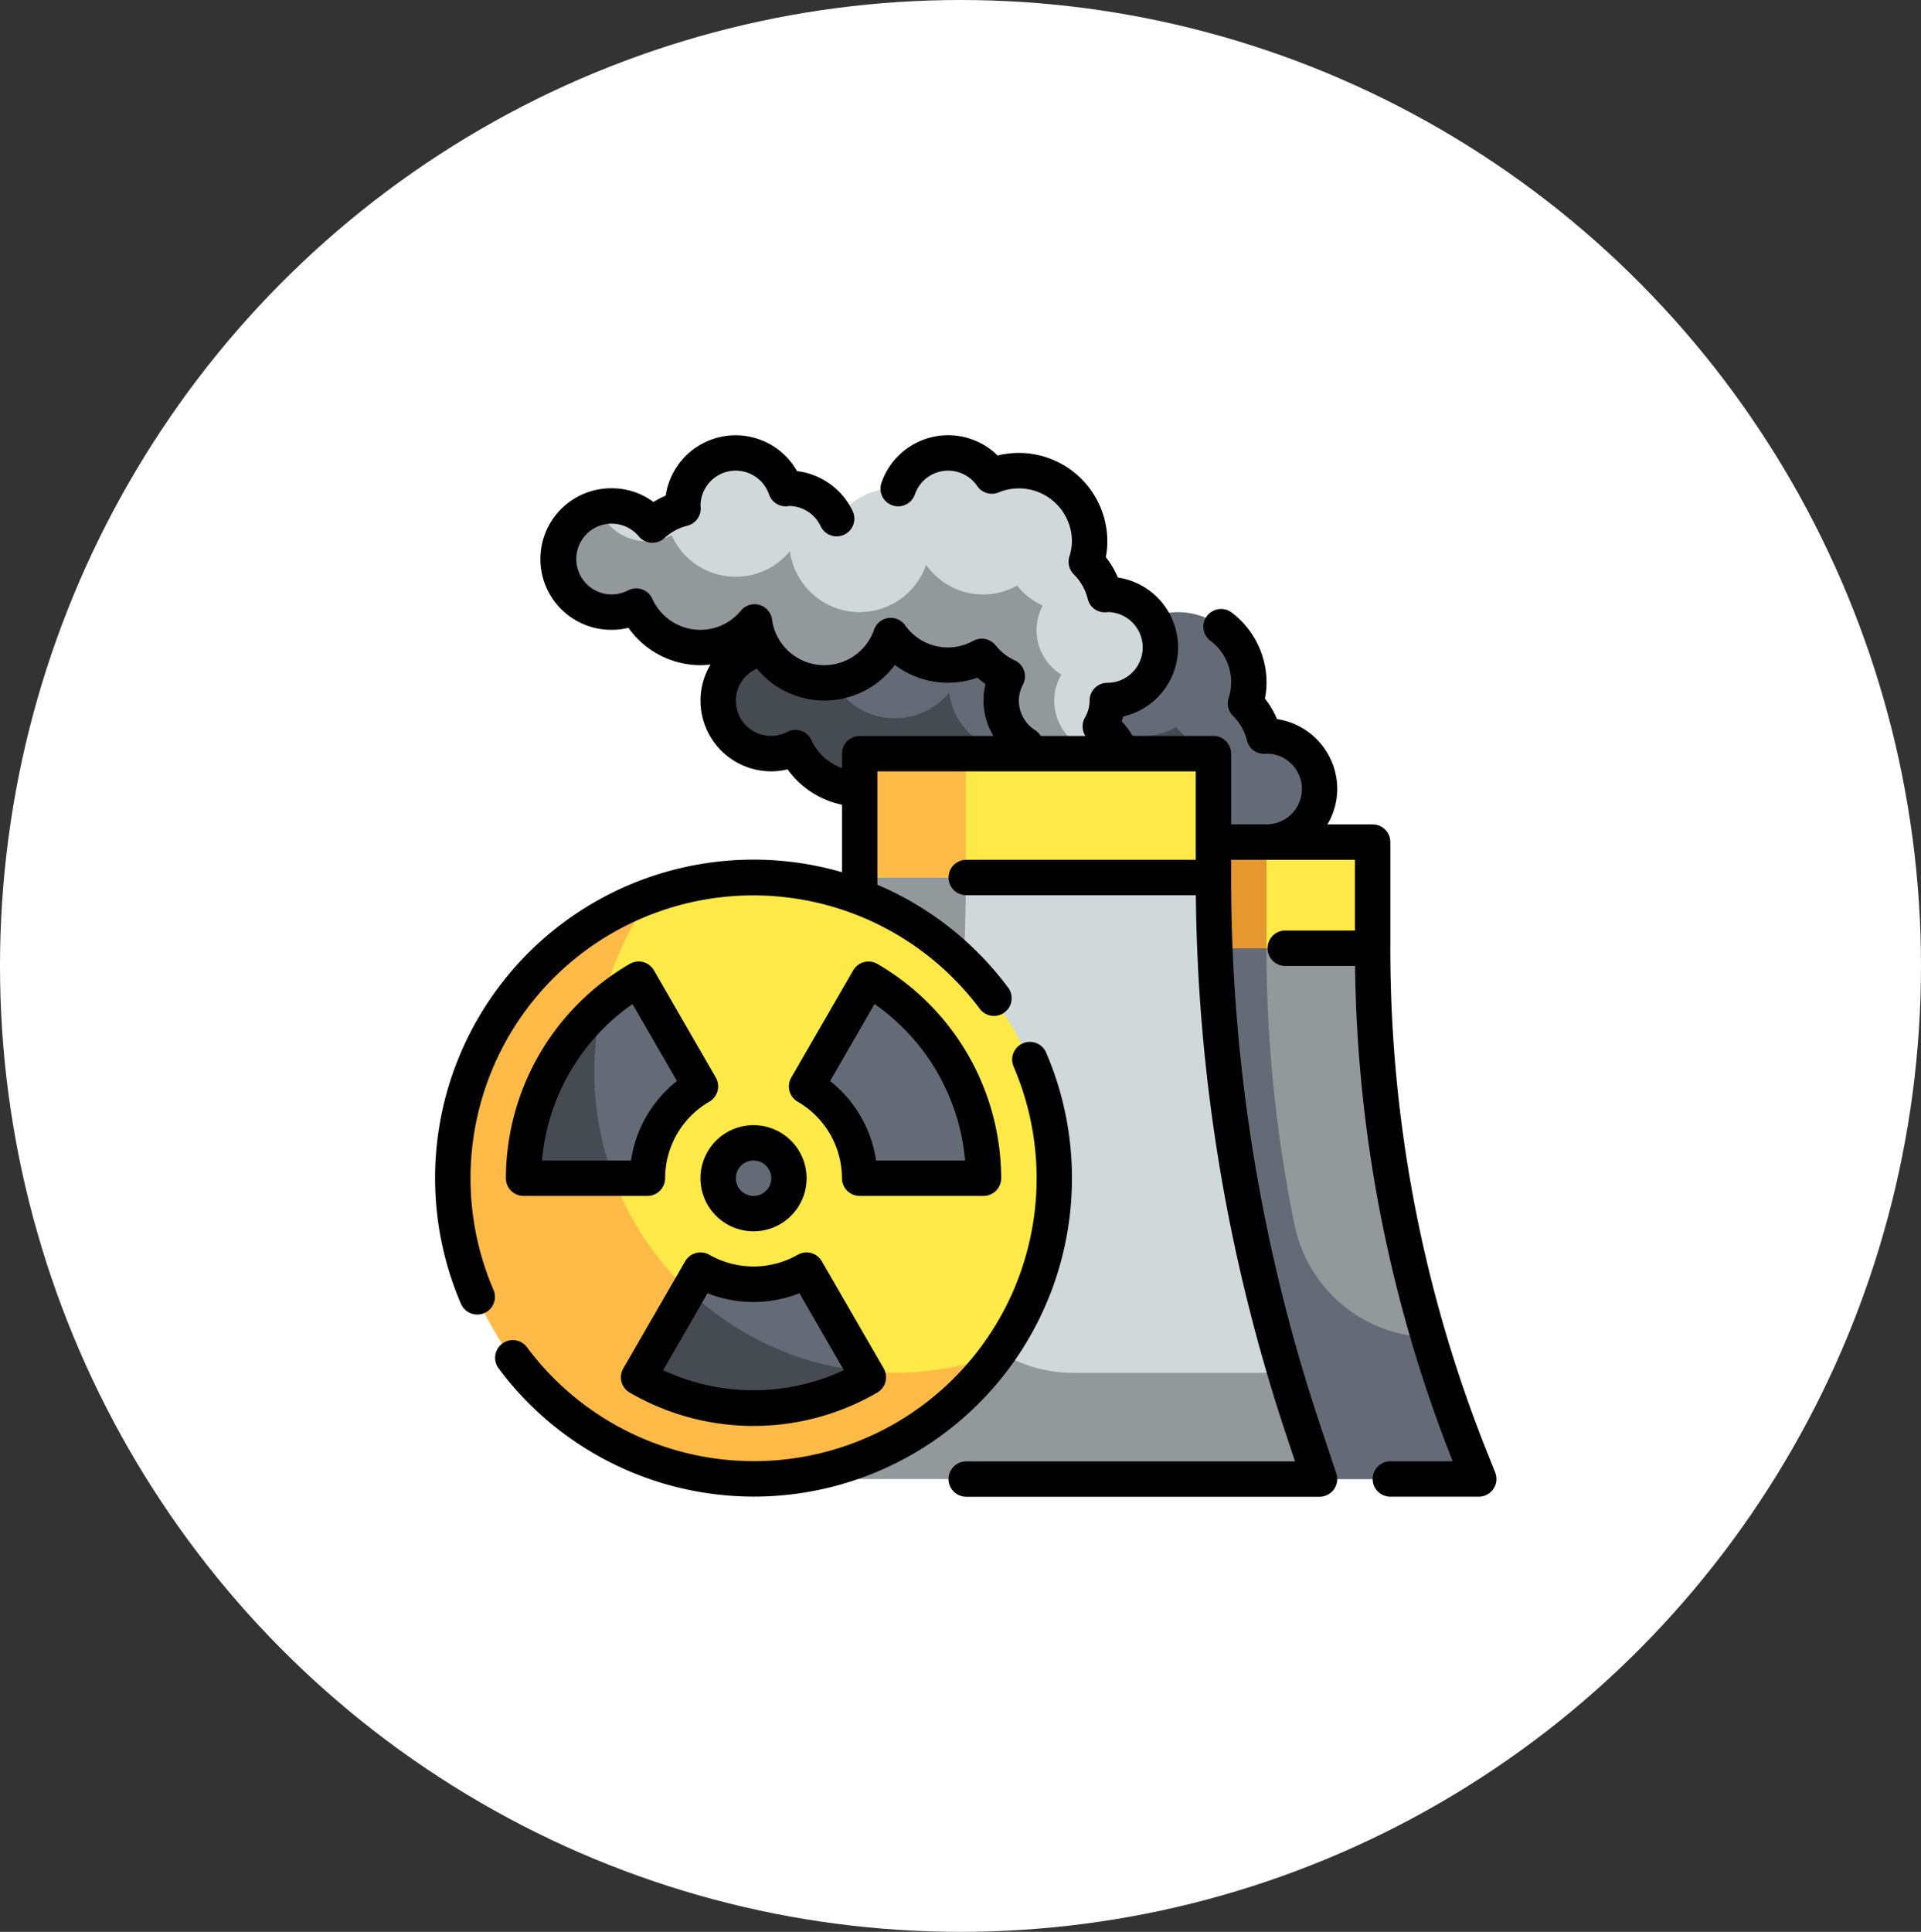 <svg xmlns="http://www.w3.org/2000/svg" width="181" height="182" viewBox="0 0 181 182">
  <rect x="0" y="0" width="181" height="182" fill="#333333" stroke="none"/>
  <g id="t4-ic2" transform="translate(-709.5 -824)">
    <ellipse id="Ellipse_4390" data-name="Ellipse 4390" cx="90.5" cy="91" rx="90.5" ry="91" transform="translate(709.5 824)" fill="#fff"/>
    <g id="Fill_Outline" data-name="Fill Outline" transform="translate(748.5 863.002)">
      <g id="Stroke_copy" data-name="Stroke copy" transform="translate(3.66 3.667)">
        <g id="Group_96866" data-name="Group 96866">
          <g id="Group_96863" data-name="Group 96863" transform="translate(9.971)">
            <path id="Path_151508" data-name="Path 151508" d="M74.68,29.336a5,5,0,0,0-5-5c-.078,0-.152.02-.228.023a6.657,6.657,0,0,0-1.755-3.1,6.58,6.58,0,0,0,.317-1.927A6.667,6.667,0,0,0,58.8,13.178a4.98,4.98,0,0,0-8.833,1.188c-.1,0-.195-.03-.3-.03a6.65,6.65,0,0,0-5.484,2.887,4.988,4.988,0,0,0-4.508-2.887c-.1,0-.2.023-.3.03A4.988,4.988,0,0,0,29.681,16c0,.078.02.152.023.228A6.633,6.633,0,0,0,26.822,17.8a5,5,0,1,0-1.528,7.63,6.618,6.618,0,0,0,11.147,1.5,6.63,6.63,0,0,0,12.833,1.288,6.56,6.56,0,0,0,8.573,1.952,6.657,6.657,0,0,0,2.407,1.888,4.928,4.928,0,0,0,1.76,6.5A4.95,4.95,0,0,0,61.347,41a5,5,0,1,0,7.667-4.217,4.95,4.95,0,0,0,.667-2.45,5,5,0,0,0,5-5Z" transform="translate(-2.979 2.33)" fill="#656b76"/>
            <path id="Path_151509" data-name="Path 151509" d="M69.679,37.257a5,5,0,0,1-5-5,4.95,4.95,0,0,1,.667-2.45,4.928,4.928,0,0,1-1.76-6.5,6.657,6.657,0,0,1-2.407-1.883,6.56,6.56,0,0,1-8.572-1.955,6.63,6.63,0,0,1-12.833-1.288,6.618,6.618,0,0,1-11.147-1.5,4.943,4.943,0,0,1-6.913-2.567,4.985,4.985,0,1,0,3.58,9.233,6.618,6.618,0,0,0,11.147,1.5,6.63,6.63,0,0,0,12.833,1.288,6.56,6.56,0,0,0,8.572,1.955,6.657,6.657,0,0,0,2.407,1.888,4.928,4.928,0,0,0,1.76,6.5,4.95,4.95,0,0,0-.667,2.445,5,5,0,0,0,10,0,4.851,4.851,0,0,0-.4-1.848A4.968,4.968,0,0,1,69.679,37.257Z" transform="translate(-2.977 4.409)" fill="#464a51"/>
            <path id="Path_151510" data-name="Path 151510" d="M78.333,81H35l.715-1.788A129.814,129.814,0,0,0,45,31H68.333a129.813,129.813,0,0,0,9.285,48.211Z" transform="translate(8.369 15.666)" fill="#93999a"/>
            <path id="Path_151511" data-name="Path 151511" d="M73.616,67.648A13.247,13.247,0,0,1,61,57.178,129.667,129.667,0,0,1,58.333,31H45a129.813,129.813,0,0,1-9.285,48.21L35,81H78.333l-.715-1.788q-2.285-5.692-4-11.563Z" transform="translate(8.369 15.666)" fill="#656b76"/>
            <path id="Path_151512" data-name="Path 151512" d="M41,25H64.333V35H41Z" transform="translate(12.368 11.666)" fill="#fde947"/>
            <path id="Path_151513" data-name="Path 151513" d="M41,25H54.333V35H41Z" transform="translate(12.368 11.666)" fill="#e59730"/>
            <path id="Path_151514" data-name="Path 151514" d="M65.68,21.333a5,5,0,0,0-5-5c-.078,0-.152.02-.228.023a6.657,6.657,0,0,0-1.755-3.1,6.58,6.58,0,0,0,.317-1.927A6.667,6.667,0,0,0,49.8,5.175a4.98,4.98,0,0,0-8.825,1.188c-.1,0-.195-.03-.3-.03A6.65,6.65,0,0,0,35.2,9.22a4.988,4.988,0,0,0-4.516-2.887c-.1,0-.2.023-.3.03A4.988,4.988,0,0,0,20.681,8c0,.078.02.152.023.228A6.633,6.633,0,0,0,17.822,9.8a5,5,0,1,0-1.528,7.63,6.618,6.618,0,0,0,11.147,1.5,6.63,6.63,0,0,0,12.833,1.288,6.56,6.56,0,0,0,8.573,1.952,6.657,6.657,0,0,0,2.407,1.888,4.928,4.928,0,0,0,1.76,6.5A4.95,4.95,0,0,0,52.347,33a5,5,0,1,0,7.667-4.217,4.95,4.95,0,0,0,.667-2.45,5,5,0,0,0,5-5Z" transform="translate(-8.979 -3)" fill="#d0d8da"/>
            <path id="Path_151515" data-name="Path 151515" d="M60.679,29.257a5,5,0,0,1-5-5,4.95,4.95,0,0,1,.667-2.45,4.928,4.928,0,0,1-1.76-6.5,6.657,6.657,0,0,1-2.407-1.883,6.56,6.56,0,0,1-8.572-1.955,6.63,6.63,0,0,1-12.833-1.288,6.618,6.618,0,0,1-11.147-1.5,4.943,4.943,0,0,1-6.913-2.567,4.985,4.985,0,1,0,3.58,9.233,6.618,6.618,0,0,0,11.147,1.5,6.63,6.63,0,0,0,12.833,1.288,6.56,6.56,0,0,0,8.572,1.955,6.657,6.657,0,0,0,2.407,1.888,4.928,4.928,0,0,0,1.76,6.5,4.95,4.95,0,0,0-.667,2.445,5,5,0,1,0,10,0,4.852,4.852,0,0,0-.4-1.848,4.968,4.968,0,0,1-1.267.182Z" transform="translate(-8.977 -0.924)" fill="#93999a"/>
            <path id="Path_151516" data-name="Path 151516" d="M73.333,83.666H20l1.567-4.7A164.3,164.3,0,0,0,30,27H63.333a164.3,164.3,0,0,0,8.434,51.968Z" transform="translate(-1.631 13)" fill="#d0d8da"/>
            <path id="Path_151517" data-name="Path 151517" d="M26,20H59.333V31.667H26Z" transform="translate(2.369 8.333)" fill="#fde947"/>
            <path id="Path_151518" data-name="Path 151518" d="M70.118,73.666H50.166A13.295,13.295,0,0,1,37.055,57.94,163.939,163.939,0,0,0,40,27H30a164.3,164.3,0,0,1-8.434,51.968L20,83.666H73.333l-1.567-4.7c-.587-1.757-1.123-3.525-1.648-5.3Z" transform="translate(-1.631 13)" fill="#93999a"/>
            <path id="Path_151519" data-name="Path 151519" d="M26,20H36V31.667H26Z" transform="translate(2.369 8.333)" fill="#fdba47"/>
          </g>
          <g id="Group_96865" data-name="Group 96865" transform="translate(0 40.257)">
            <path id="Path_151532" data-name="Path 151532" d="M28.168,0A28.168,28.168,0,1,1,0,28.168,28.168,28.168,0,0,1,28.168,0Z" transform="translate(0.305 0)" fill="#fde947"/>
            <path id="Path_151520" data-name="Path 151520" d="M44.669,72.99A28.3,28.3,0,0,1,21.774,28.014,28.315,28.315,0,1,0,54.231,71.3a28.2,28.2,0,0,1-9.562,1.69Z" transform="translate(-2.996 -26.581)" fill="#fdba47"/>
            <g id="Group_96864" data-name="Group 96864" transform="translate(6.673 9.325)">
              <circle id="Ellipse_4408" data-name="Ellipse 4408" cx="3.275" cy="3.275" r="3.275" transform="translate(18.525 15.568)" fill="#656b76"/>
              <path id="Path_151521" data-name="Path 151521" d="M23.667,42.847l-5.833-10.1A21.64,21.64,0,0,0,7,51.5H18.667a9.986,9.986,0,0,1,5-8.654Z" transform="translate(-7 -32.749)" fill="#656b76"/>
              <path id="Path_151522" data-name="Path 151522" d="M24.333,50.539a9.942,9.942,0,0,1-5-1.347L13.5,59.289a21.547,21.547,0,0,0,21.65,0l-5.817-10.1a9.942,9.942,0,0,1-5,1.347Z" transform="translate(-2.667 -21.788)" fill="#656b76"/>
              <path id="Path_151523" data-name="Path 151523" d="M28.833,32.75,23,42.847A9.985,9.985,0,0,1,28,51.5H39.667A21.64,21.64,0,0,0,28.832,32.75Z" transform="translate(3.666 -32.75)" fill="#656b76"/>
            </g>
            <path id="Path_151524" data-name="Path 151524" d="M15.483,50.5H7a21.647,21.647,0,0,1,7.346-16.246,28.615,28.615,0,0,0-.679,6.246,28.09,28.09,0,0,0,1.817,10Z" transform="translate(-0.327 -22.423)" fill="#464a51"/>
            <path id="Path_151525" data-name="Path 151525" d="M35.143,58.517a21.515,21.515,0,0,1-21.633,0l4.7-8.167a28.015,28.015,0,0,0,16.617,7.6Z" transform="translate(4.013 -11.691)" fill="#464a51"/>
          </g>
        </g>
      </g>
      <g id="Stroke_Cut_copy_2" data-name="Stroke Cut copy 2" transform="translate(2 1.999)">
        <g id="Group_96867" data-name="Group 96867">
          <path id="Path_151526" data-name="Path 151526" d="M101.881,99.715l-.715-1.788A127.585,127.585,0,0,1,92,50.333v-10a1.667,1.667,0,0,0-1.667-1.667h-4.26A6.6,6.6,0,0,0,87,35.333a6.678,6.678,0,0,0-5.685-6.595,8.232,8.232,0,0,0-1.135-1.925,7.43,7.43,0,0,0,.153-1.48,8.282,8.282,0,0,0-3.268-6.618,1.667,1.667,0,0,0-2.028,2.647,4.842,4.842,0,0,1,1.72,5.412,1.667,1.667,0,0,0,.42,1.667,4.978,4.978,0,0,1,1.315,2.323,1.645,1.645,0,0,0,1.685,1.252c.09,0,.178-.015.157-.022a3.333,3.333,0,1,1,0,6.667H77V32a1.667,1.667,0,0,0-1.667-1.667H67.706a6.655,6.655,0,0,0-1.013-1.372c.05-.153.092-.307.13-.463a6.667,6.667,0,0,0-.5-13.093,8.232,8.232,0,0,0-1.135-1.925A7.431,7.431,0,0,0,65.333,12,8.343,8.343,0,0,0,57,3.667a8.212,8.212,0,0,0-2,.245,6.645,6.645,0,0,0-10.947,2.57,1.667,1.667,0,1,0,3.148,1.1,3.312,3.312,0,0,1,5.875-.793,1.667,1.667,0,0,0,2.012.6A5,5,0,0,1,62,12a4.936,4.936,0,0,1-.243,1.44,1.667,1.667,0,0,0,.42,1.667,4.978,4.978,0,0,1,1.315,2.323,1.64,1.64,0,0,0,1.685,1.252c.09,0,.178-.015.157-.022a3.333,3.333,0,1,1,0,6.667,1.667,1.667,0,0,0-1.667,1.667,3.267,3.267,0,0,1-.45,1.627,1.667,1.667,0,0,0,.053,1.713H59.063a1.642,1.642,0,0,0-.5-.525A3.315,3.315,0,0,1,57,27a3.27,3.27,0,0,1,.388-1.513,1.667,1.667,0,0,0-.787-2.282,4.957,4.957,0,0,1-1.8-1.418,1.667,1.667,0,0,0-2.093-.418A4.923,4.923,0,0,1,46.28,19.9a1.667,1.667,0,0,0-2.925.418,4.963,4.963,0,0,1-9.612-.963,1.667,1.667,0,0,0-2.93-.833,4.95,4.95,0,0,1-8.35-1.118,1.667,1.667,0,0,0-2.28-.79A3.333,3.333,0,1,1,21.2,11.542a1.667,1.667,0,0,0,2.408.147,4.985,4.985,0,0,1,2.167-1.167,1.667,1.667,0,0,0,1.245-1.688A.513.513,0,0,0,27,8.667a3.322,3.322,0,0,1,6.463-1.088,1.645,1.645,0,0,0,1.683,1.115c.04,0,.147-.022.187-.027a3.3,3.3,0,0,1,3,1.928A1.667,1.667,0,0,0,41.35,9.177,6.7,6.7,0,0,0,36.1,5.38,6.652,6.652,0,0,0,23.73,7.689a8.463,8.463,0,0,0-1.157.6A6.6,6.6,0,0,0,18.667,7a6.667,6.667,0,1,0,0,13.333,6.4,6.4,0,0,0,1.545-.19A8.333,8.333,0,0,0,27,23.667a8.137,8.137,0,0,0,.948-.065A6.588,6.588,0,0,0,27,27a6.667,6.667,0,0,0,6.667,6.667,6.4,6.4,0,0,0,1.545-.19,8.352,8.352,0,0,0,5.121,3.333v6.357a30,30,0,0,0-35.9,40.666,1.667,1.667,0,0,0,1.532,1.008,1.648,1.648,0,0,0,.667-.137A1.667,1.667,0,0,0,7.5,82.523,26.646,26.646,0,0,1,53.333,56.06a1.667,1.667,0,0,0,2.667-2,29.967,29.967,0,0,0-12.333-9.71V33.667h30V42H52a1.667,1.667,0,0,0,0,3.333H73.675a165.611,165.611,0,0,0,8.51,50.833l.833,2.508H52a1.667,1.667,0,0,0,0,3.333H85.333a1.667,1.667,0,0,0,1.58-2.193l-1.567-4.7A162.342,162.342,0,0,1,77,43.667V42H88.666v6.667h-6.53a1.667,1.667,0,1,0,0,3.333h6.54a130.833,130.833,0,0,0,9.2,46.666H92A1.667,1.667,0,1,0,92,102h8.333a1.667,1.667,0,0,0,1.548-2.285ZM42,30.333A1.667,1.667,0,0,0,40.333,32v1.363a5.017,5.017,0,0,1-2.87-2.628,1.667,1.667,0,0,0-2.28-.79,3.307,3.307,0,1,1-2.868-5.955,8.24,8.24,0,0,0,13-.35,8.3,8.3,0,0,0,7.782,1.2,8.772,8.772,0,0,0,.755.612A6.334,6.334,0,0,0,53.666,27a6.578,6.578,0,0,0,.93,3.333Z" transform="translate(-2 -1.999)"/>
          <path id="Path_151527" data-name="Path 151527" d="M59.733,49.137A29.78,29.78,0,0,0,57.3,37.3a1.667,1.667,0,1,0-3.063,1.317A26.646,26.646,0,0,1,8.4,65.077a1.667,1.667,0,1,0-2.667,2,29.973,29.973,0,0,0,54-17.94Z" transform="translate(0.267 20.863)"/>
          <path id="Path_151528" data-name="Path 151528" d="M17,46a5,5,0,1,0,5-5A5,5,0,0,0,17,46Zm6.667,0A1.667,1.667,0,1,1,22,44.333,1.667,1.667,0,0,1,23.667,46Z" transform="translate(8 24)"/>
          <path id="Path_151529" data-name="Path 151529" d="M19.952,32.584a1.667,1.667,0,0,0-2.285-.608A23.41,23.41,0,0,0,6,52.167a1.667,1.667,0,0,0,1.667,1.667H19.333A1.667,1.667,0,0,0,21,52.167a8.363,8.363,0,0,1,4.167-7.212,1.667,1.667,0,0,0,.608-2.275ZM17.787,50.5H9.4a20.1,20.1,0,0,1,8.53-14.745l4.187,7.253A11.738,11.738,0,0,0,17.787,50.5Z" transform="translate(0.667 17.833)"/>
          <path id="Path_151530" data-name="Path 151530" d="M30.427,48.25a1.667,1.667,0,0,0-1.267.167,8.415,8.415,0,0,1-8.323,0,1.667,1.667,0,0,0-2.278.608l-5.833,10.1a1.667,1.667,0,0,0,.607,2.275,23.208,23.208,0,0,0,23.32,0,1.667,1.667,0,0,0,.608-2.275l-5.833-10.1A1.667,1.667,0,0,0,30.427,48.25ZM16.485,59.287l4.18-7.248a11.75,11.75,0,0,0,8.657,0l4.185,7.253a20.143,20.143,0,0,1-17.022,0Z" transform="translate(5.001 28.795)"/>
          <path id="Path_151531" data-name="Path 151531" d="M42,52.166A23.41,23.41,0,0,0,30.334,31.975a1.667,1.667,0,0,0-2.278.608l-5.833,10.1a1.667,1.667,0,0,0,.608,2.275A8.363,8.363,0,0,1,27,52.166a1.667,1.667,0,0,0,1.667,1.667H40.334A1.667,1.667,0,0,0,42,52.166ZM30.214,50.5a11.738,11.738,0,0,0-4.333-7.492l4.187-7.253A20.1,20.1,0,0,1,38.6,50.5Z" transform="translate(11.332 17.834)"/>
        </g>
      </g>
    </g>
  </g>
</svg>
